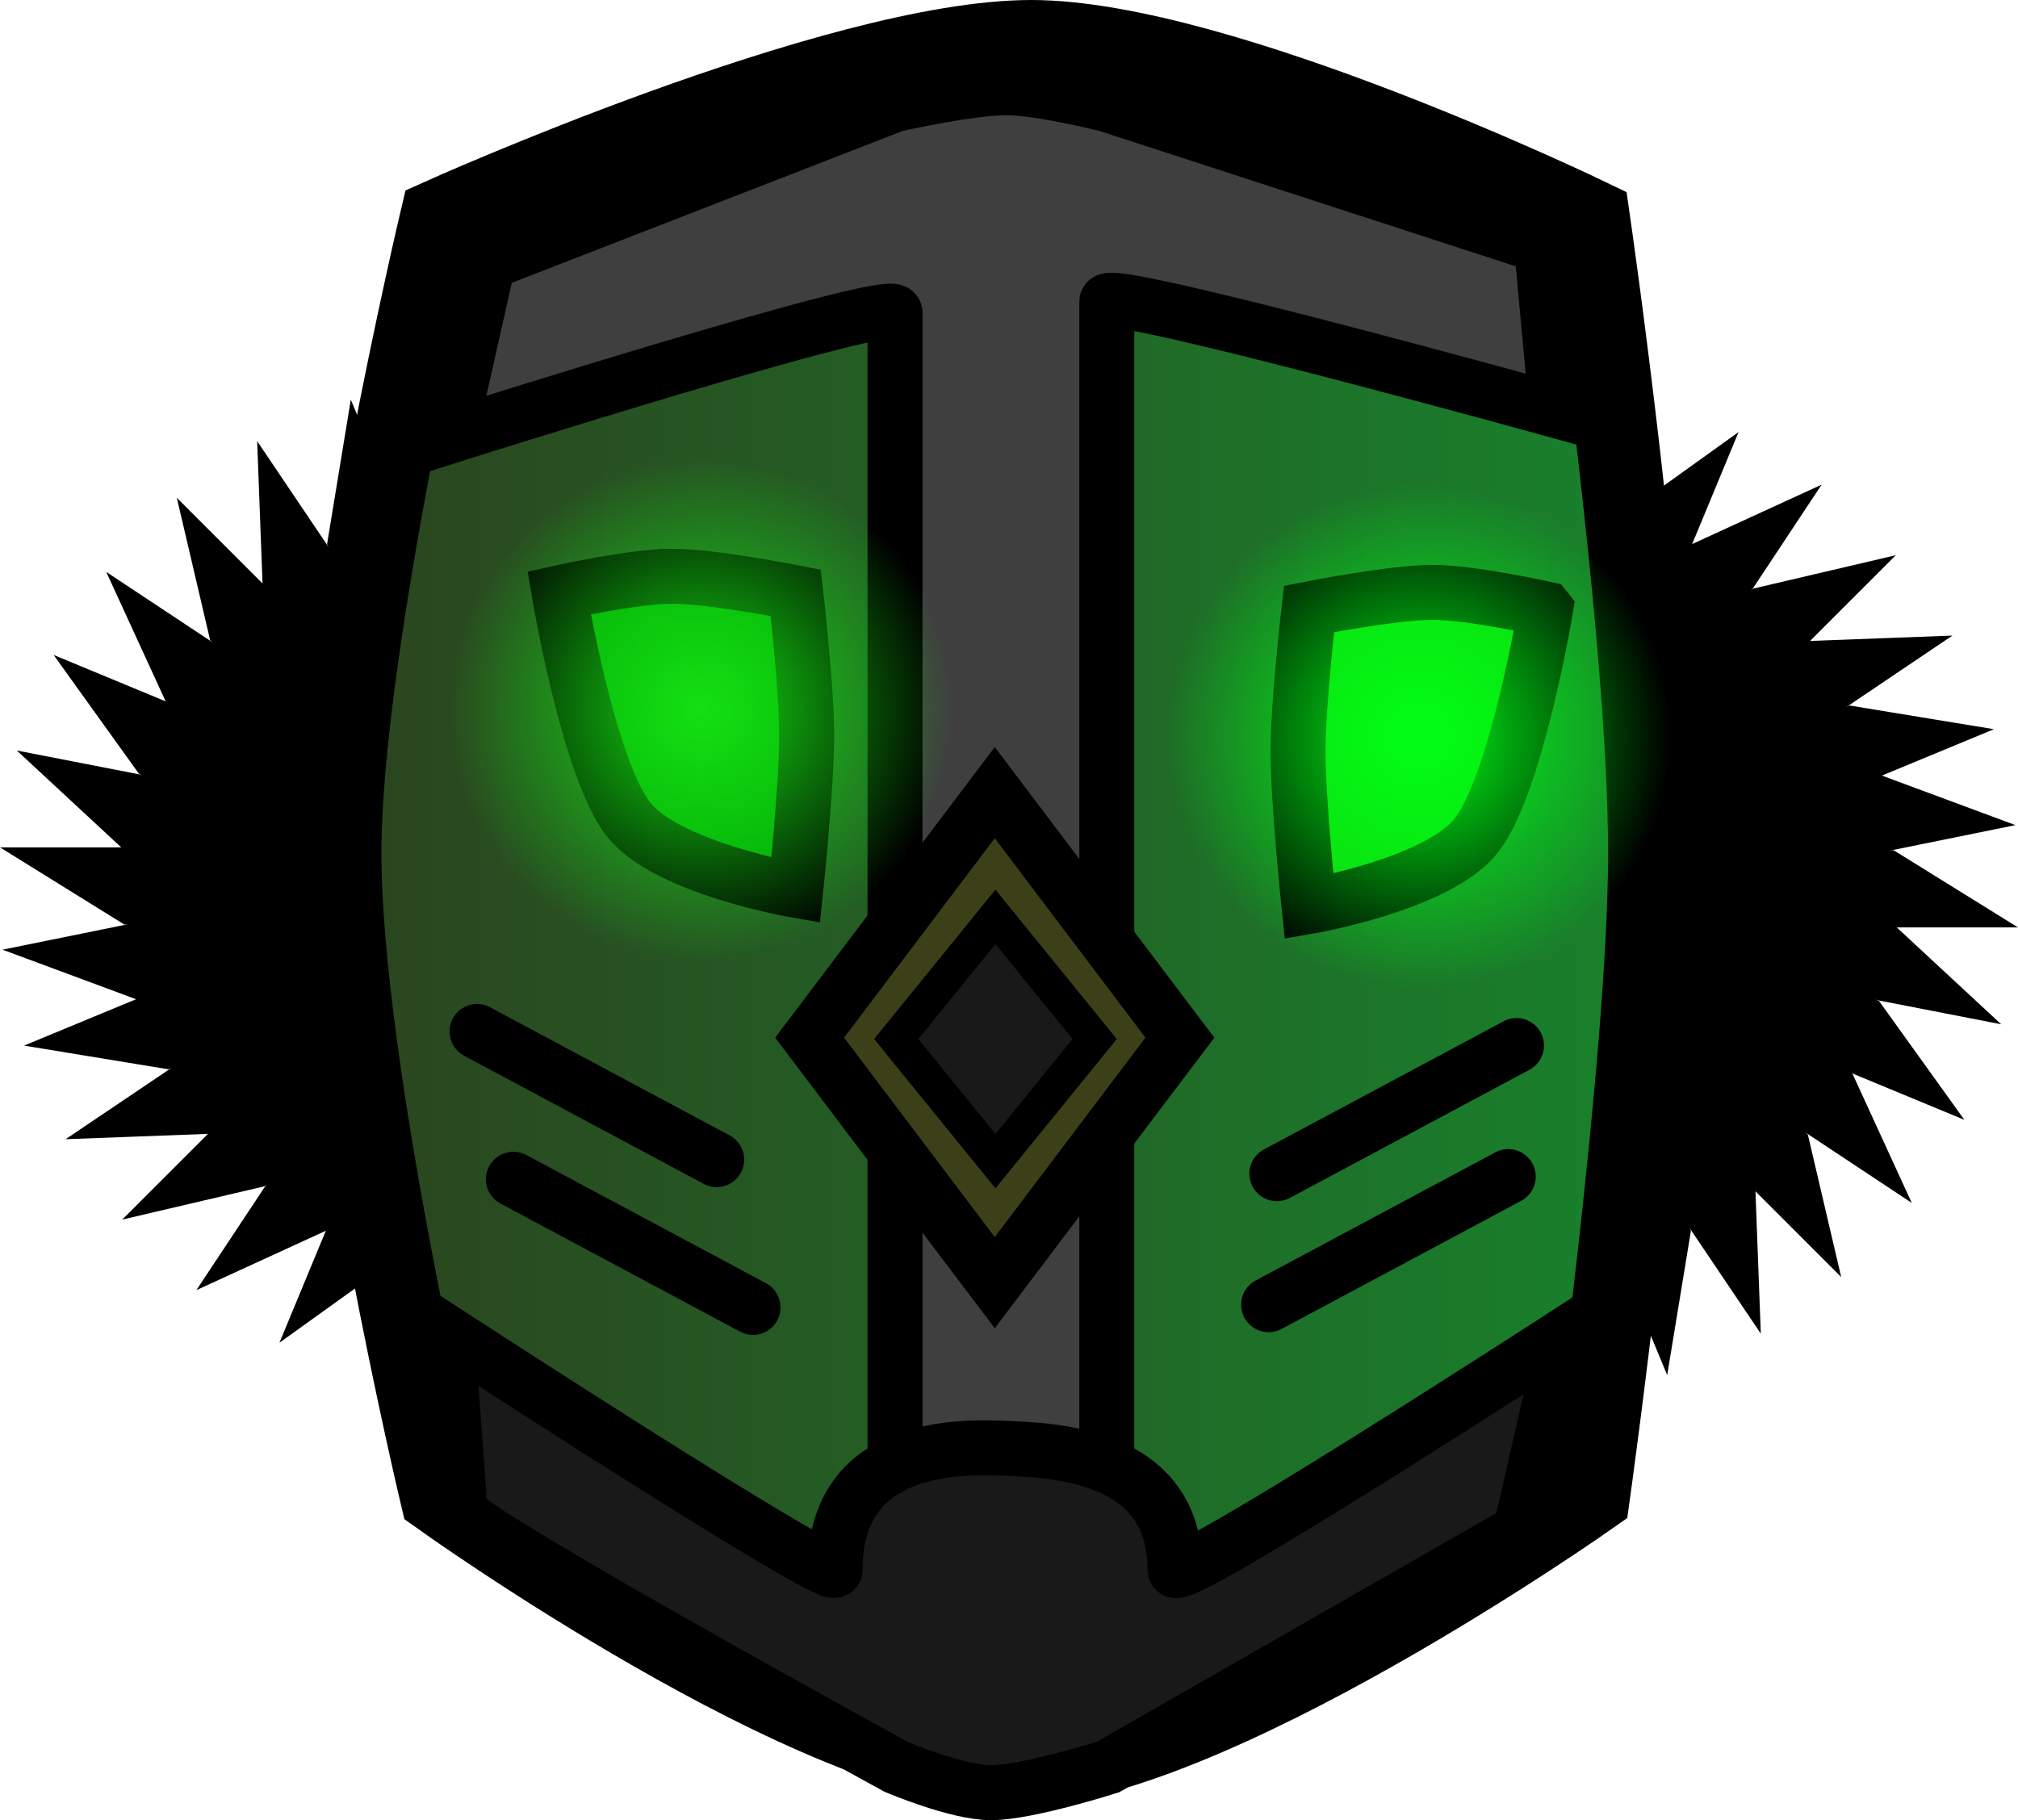 <svg version="1.1" xmlns="http://www.w3.org/2000/svg" xmlns:xlink="http://www.w3.org/1999/xlink" width="146.86" height="132.481" viewBox="0,0,146.86,132.481"><defs><linearGradient x1="191.329" y1="179.051" x2="286.6" y2="179.051" gradientUnits="userSpaceOnUse" id="color-1"><stop offset="0" stop-color="#2b441f"/><stop offset="1" stop-color="#18822c"/></linearGradient><radialGradient cx="217.596" cy="164.887" r="18.333" gradientUnits="userSpaceOnUse" id="color-2"><stop offset="0" stop-color="#14e012"/><stop offset="1" stop-color="#14e012" stop-opacity="0"/></radialGradient><radialGradient cx="269.821" cy="166.833" r="18.333" gradientUnits="userSpaceOnUse" id="color-3"><stop offset="0" stop-color="#00ff15"/><stop offset="1" stop-color="#00ff15" stop-opacity="0"/></radialGradient></defs><g transform="translate(-166.57,-113.26)"><g data-paper-data="{&quot;isPaintingLayer&quot;:true}" fill-rule="nonzero" stroke-linejoin="miter" stroke-miterlimit="10" stroke-dasharray="" stroke-dashoffset="0" style="mix-blend-mode: normal"><g fill="#000000" stroke="#000000" stroke-width="1" stroke-linecap="butt"><g><g><path d="M287.691,211.54l-24.24,-58.533l1.42,-8.639l24.24,58.533z"/><path d="M309.866,166.544l-58.533,24.24l-8.639,-1.42l58.533,-24.24z"/><path d="M260.6,209.771l24.249,-58.53l7.112,-5.105l-24.249,58.53z"/><path d="M308.098,193.634l-58.53,-24.249l-5.105,-7.112l58.53,24.249z"/></g><g><path d="M273.972,213.35v-63.354l4.617,-7.438v63.354z"/><path d="M311.677,180.262h-63.354l-7.438,-4.617h63.354z"/><path d="M249.619,201.351l44.798,-44.798l8.524,-1.995l-44.798,44.798z"/><path d="M299.677,204.615l-44.798,-44.798l-1.995,-8.524l44.798,44.798z"/></g></g><g><g><path d="M304.513,199.428l-52.814,-34.991l-3.651,-7.957l52.814,34.991z"/><path d="M297.754,149.721l-34.991,52.814l-7.957,3.651l34.991,-52.814z"/><path d="M281.059,213.102l-12.603,-62.088l3.045,-8.208l12.603,62.088z"/><path d="M311.428,173.175l-62.088,12.603l-8.208,-3.045l62.088,-12.603z"/></g><g><path d="M294.148,208.596l-35.407,-52.536l-0.329,-8.748l35.407,52.536z"/><path d="M306.923,160.086l-52.536,35.407l-8.748,0.329l52.536,-35.407z"/><path d="M267.248,212.256l12.112,-62.185l5.954,-6.418l-12.112,62.185z"/><path d="M310.582,186.987l-62.185,-12.112l-6.418,-5.954l62.185,12.112z"/></g></g></g><g fill="#000000" stroke="#000000" stroke-width="1" stroke-linecap="butt"><g><g><path d="M215.13,211.33l-24.24,-58.533l1.42,-8.639l24.24,58.533z"/><path d="M237.305,166.334l-58.533,24.24l-8.639,-1.42l58.533,-24.24z"/><path d="M188.039,209.561l24.249,-58.53l7.112,-5.105l-24.249,58.53z"/><path d="M235.537,193.425l-58.53,-24.249l-5.105,-7.112l58.53,24.249z"/></g><g><path d="M201.411,213.14v-63.354l4.617,-7.438v63.354z"/><path d="M239.116,180.053h-63.354l-7.438,-4.617h63.354z"/><path d="M177.058,201.141l44.798,-44.798l8.524,-1.995l-44.798,44.798z"/><path d="M227.116,204.405l-44.798,-44.798l-1.995,-8.524l44.798,44.798z"/></g></g><g><g><path d="M231.952,199.218l-52.814,-34.991l-3.651,-7.957l52.814,34.991z"/><path d="M225.194,149.512l-34.991,52.814l-7.957,3.651l34.991,-52.814z"/><path d="M208.499,212.892l-12.603,-62.088l3.045,-8.208l12.603,62.088z"/><path d="M238.867,172.965l-62.088,12.603l-8.208,-3.045l62.088,-12.603z"/></g><g><path d="M221.587,208.386l-35.407,-52.536l-0.329,-8.748l35.407,52.536z"/><path d="M234.362,159.876l-52.536,35.407l-8.748,0.329l52.536,-35.407z"/><path d="M194.687,212.046l12.112,-62.185l5.954,-6.418l-12.112,62.185z"/><path d="M238.021,186.777l-62.185,-12.112l-6.418,-5.954l62.185,12.112z"/></g></g></g><path d="M198.658,222.047c0,0 -7.329,-30.897 -7.329,-46.707c0,-15.088 7.329,-46.089 7.329,-46.089c0,0 28.846,-12.991 42.963,-12.991c13.72,0 40.582,12.991 40.582,12.991c0,0 4.397,30.374 4.397,46.089c0,15.2 -4.397,46.707 -4.397,46.707c0,0 -28.078,19.796 -42.047,19.796c-13.878,0 -41.498,-19.796 -41.498,-19.796z" fill="url(#color-1)" stroke="#000000" stroke-width="6" stroke-linecap="butt"/><path d="M215.469,155.199c2.933,0 9.008,1.207 9.008,1.207c0,0 0.8,6.843 0.8,10.374c0,3.681 -0.8,11.279 -0.8,11.279c0,0 -9.345,-1.61 -12.155,-5.144c-2.924,-3.678 -5.062,-16.508 -5.062,-16.508c0,0 5.409,-1.207 8.208,-1.207z" fill="#00a305" stroke="#000000" stroke-width="4" stroke-linecap="butt"/><path d="M231.706,228.894c0,0 0,-75.442 0,-92.876c0,-1.3 -32.456,8.997 -32.456,8.997l2.849,-12.647l29.607,-11.507c0,0 5.422,-1.217 8.111,-1.217c2.42,0 7.3,1.217 7.3,1.217l31.635,10.29l1.103,11.996c0,0 -32.737,-9.072 -32.737,-7.94c0,17.003 0,93.688 0,93.688z" fill="#3f3f3f" stroke="#000000" stroke-width="4" stroke-linecap="butt"/><path d="M225.491,188.785l13.473,-17.833l13.473,17.833l-13.473,17.833z" fill="#3c4019" stroke="#000000" stroke-width="4" stroke-linecap="butt"/><path d="M252.083,227.518c0,1.3 28.4,-17.109 28.4,-17.109l-3.255,14.27l-30.012,17.185c0,0 -5.884,1.877 -8.517,1.877c-2.498,0 -6.895,-1.877 -6.895,-1.877c0,0 -31.706,-17.339 -31.772,-18.625c-0.176,-3.409 -0.965,-12.99 -0.965,-12.99c0,0 28.276,18.4 28.276,17.268c0,-8.697 8.088,-9.002 12.027,-8.855c3.763,0.141 12.713,0.338 12.713,8.855z" fill="#191919" stroke="#000000" stroke-width="4" stroke-linecap="butt"/><path d="M201.288,188.337l17.44,9.328" fill="none" stroke="#000000" stroke-width="4" stroke-linecap="round"/><path d="M276.935,189.358l-17.44,9.328" data-paper-data="{&quot;index&quot;:null}" fill="none" stroke="#000000" stroke-width="4" stroke-linecap="round"/><path d="M203.932,199.092l17.44,9.328" fill="none" stroke="#000000" stroke-width="4" stroke-linecap="round"/><path d="M258.894,208.224l17.44,-9.328" data-paper-data="{&quot;index&quot;:null}" fill="none" stroke="#000000" stroke-width="4" stroke-linecap="round"/><path d="M279.053,157.583c0,0 -2.138,12.83 -5.062,16.508c-2.81,3.534 -12.155,5.144 -12.155,5.144c0,0 -0.8,-7.598 -0.8,-11.279c0,-3.53 0.8,-10.374 0.8,-10.374c0,0 6.075,-1.207 9.008,-1.207c2.8,0 8.208,1.207 8.208,1.207z" data-paper-data="{&quot;index&quot;:null}" fill="#10d40f" stroke="#000000" stroke-width="4" stroke-linecap="butt"/><path d="M199.262,164.887c0,-10.125 8.208,-18.333 18.333,-18.333c10.125,0 18.333,8.208 18.333,18.333c0,10.125 -8.208,18.333 -18.333,18.333c-10.125,0 -18.333,-8.208 -18.333,-18.333z" fill="url(#color-2)" stroke="none" stroke-width="0" stroke-linecap="butt"/><path d="M251.488,166.833c0,-10.125 8.208,-18.333 18.333,-18.333c10.125,0 18.333,8.208 18.333,18.333c0,10.125 -8.208,18.333 -18.333,18.333c-10.125,0 -18.333,-8.208 -18.333,-18.333z" fill="url(#color-3)" stroke="none" stroke-width="0" stroke-linecap="butt"/><path d="M231.793,188.884l7.221,-8.888l7.221,8.888l-7.221,8.888z" fill="#191919" stroke="#000000" stroke-width="2.5" stroke-linecap="butt"/></g></g></svg>